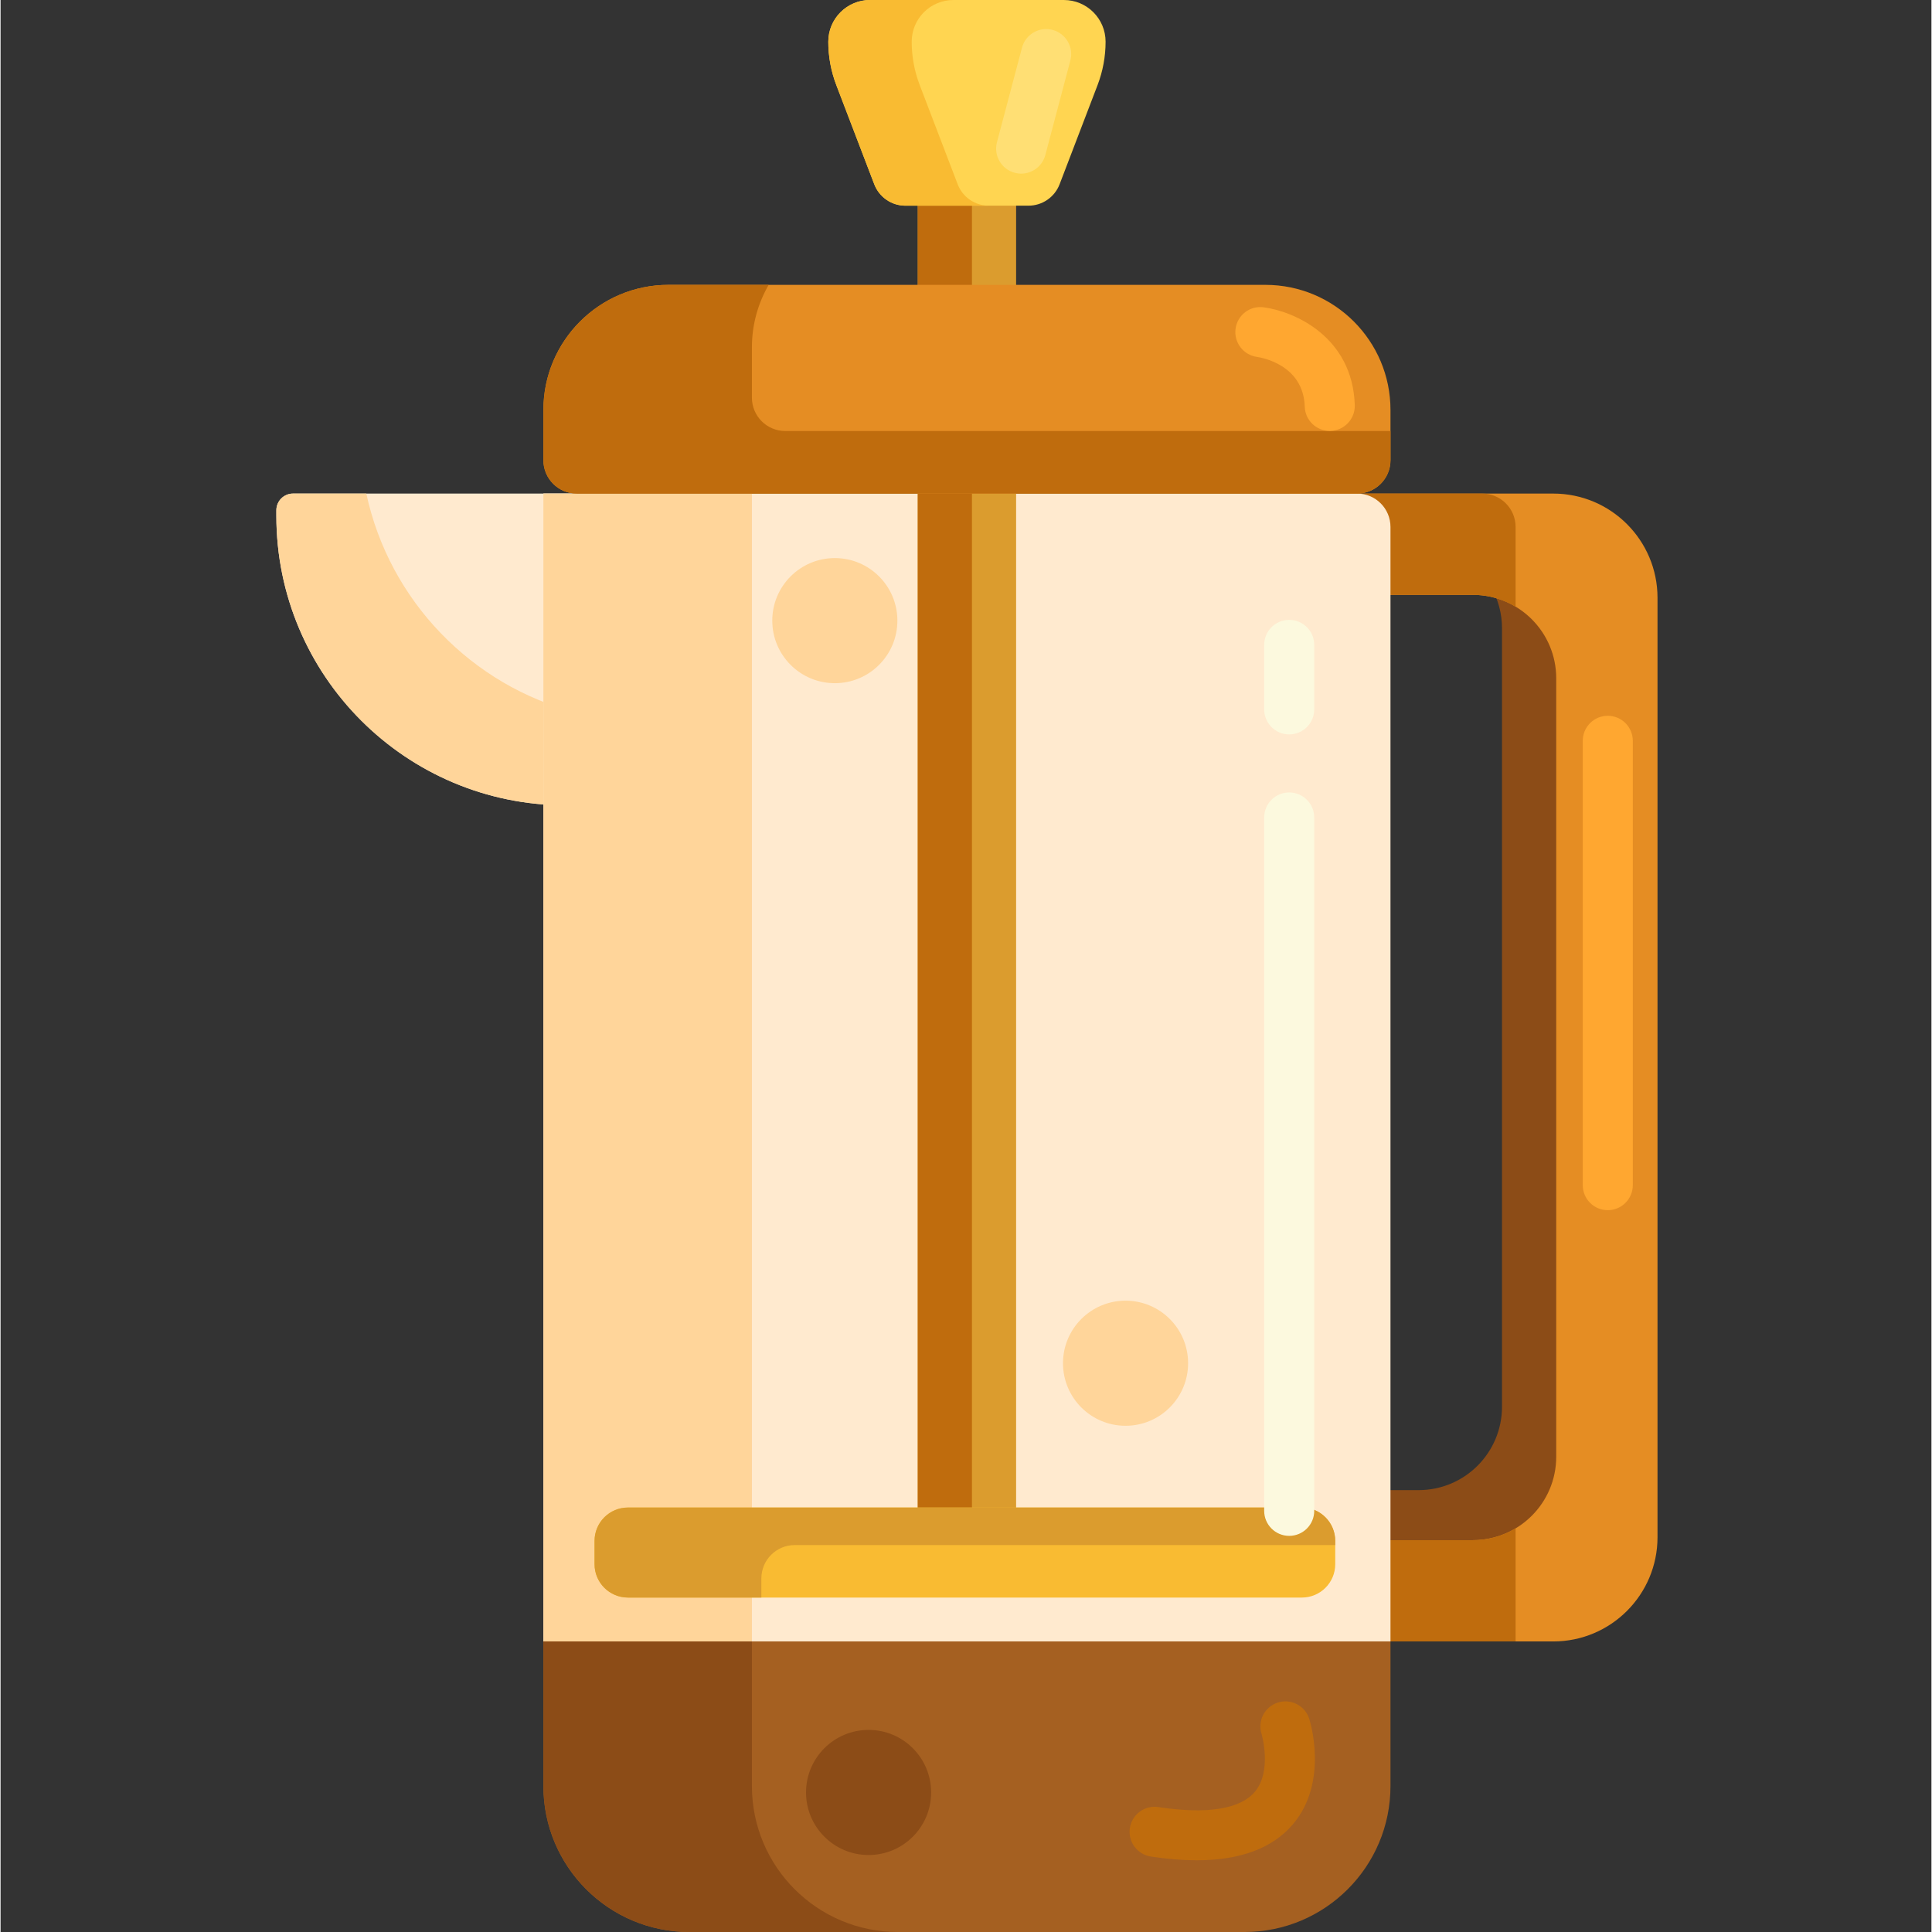 <svg height="463pt" viewBox="-66 0 463 463.269" width="463pt" xmlns="http://www.w3.org/2000/svg"><rect x="-66" y="0" width="463" height="463.269" fill="#333333" stroke="none"/><path d="m291.453 140.84c1.633 2.895 2.574 6.234 2.574 9.797v186.676c0 11.047-8.953 20-20 20h-44.027v24.285h63.316c13.805 0 25-11.191 25-25v-215.758zm0 0" fill="#8c4c17"/><path d="m306.316 118.352h-63.316v24.285h44.027c11.047 0 20 8.957 20 20v186.676c0 11.047-8.953 20-20 20h-44.027v24.285h63.316c13.805 0 25-11.191 25-25v-225.246c0-13.809-11.195-25-25-25zm0 0" fill="#e58d23"/><path d="m287.027 369.312h-44.027v24.285h54.285v-27.141c-3 1.801-6.5 2.855-10.258 2.855zm0 0" fill="#bf6c0d"/><path d="m287.027 142.637c3.754 0 7.258 1.055 10.258 2.855v-19.141c0-4.418-3.582-8-8-8h-46.285v24.289h44.027zm0 0" fill="#bf6c0d"/><path d="m72.258 193.102h-2.699c-38.344 0-69.426-31.082-69.426-69.426v-1.324c0-2.211 1.793-4 4-4h68.125zm0 0" fill="#ffeacf"/><path d="m21.703 118.352h-17.57c-2.207 0-4 1.789-4 4v1.324c0 38.344 31.082 69.426 69.426 69.426h2.699v-22.176c-25.309-6.492-45.027-26.895-50.555-52.574zm0 0" fill="#ffd59a"/><path d="m267.285 393.598h-203.121v-275.246h195.121c4.418 0 8 3.582 8 8zm0 0" fill="#ffeacf"/><path d="m232.285 463.27h-133.121c-19.332 0-35-15.672-35-35v-34.672h203.121v34.672c0 19.328-15.668 35-35 35zm0 0" fill="#a56021"/><path d="m153.93 30.035h23.586v342.246h-23.586zm0 0" fill="#db9c2e"/><path d="m153.93 30.035h13v342.246h-13zm0 0" fill="#bf6c0d"/><path d="m132.48 10c0 3.559.652 7.09 1.926 10.41l9.098 23.773c1.188 3.094 4.156 5.137 7.473 5.137h29.496c3.316 0 6.285-2.043 7.473-5.137l9.098-23.773c1.273-3.32 1.926-6.852 1.926-10.41 0-5.523-4.477-10-10-10h-46.488c-5.523 0-10 4.477-10 10zm0 0" fill="#ffd551"/><path d="m163.504 44.184-9.098-23.773c-1.273-3.32-1.926-6.852-1.926-10.41 0-5.523 4.477-10 10-10h-20c-5.523 0-10 4.477-10 10 0 3.559.652 7.09 1.926 10.41l9.098 23.773c1.188 3.094 4.156 5.137 7.473 5.137h20c-3.316 0-6.285-2.043-7.473-5.137zm0 0" fill="#f9bb32"/><path d="m64.164 118.352h50v275.246h-50zm0 0" fill="#ffd59a"/><path d="m246.039 383.074h-161.609c-4.418 0-8-3.582-8-8v-5.586c0-4.418 3.582-8 8-8h161.609c4.418 0 8 3.582 8 8v5.586c0 4.418-3.582 8-8 8zm0 0" fill="#f9bb32"/><path d="m116.43 378.488c0-4.418 3.582-8 8-8h129.609v-1c0-4.418-3.582-8-8-8h-161.609c-4.418 0-8 3.582-8 8v5.586c0 4.418 3.582 8 8 8h32zm0 0" fill="#db9c2e"/><path d="m114.164 428.27v-34.672h-50v34.672c0 19.328 15.668 35 35 35h50c-19.332 0-35-15.672-35-35zm0 0" fill="#8c4c17"/><path d="m259.285 118.352h-187.121c-4.418 0-8-3.582-8-8v-12.047c0-16.566 13.43-30 30-30h143.121c16.57 0 30 13.434 30 30v12.047c0 4.418-3.582 8-8 8zm0 0" fill="#e58d23"/><path d="m122.164 103.352c-4.418 0-8-3.582-8-8v-12.047c0-5.465 1.469-10.586 4.02-15h-24.02c-16.57 0-30 13.434-30 30v12.047c0 4.418 3.582 8 8 8h187.121c4.418 0 8-3.582 8-8v-7zm0 0" fill="#bf6c0d"/><path d="m243 176.102c-3.312 0-6-2.688-6-6v-15.465c0-3.316 2.688-6 6-6s6 2.684 6 6v15.465c0 3.312-2.688 6-6 6zm0 0" fill="#fcf9de"/><path d="m243 368.281c-3.312 0-6-2.688-6-6v-166.262c0-3.312 2.688-6 6-6s6 2.688 6 6v166.262c0 3.312-2.688 6-6 6zm0 0" fill="#fcf9de"/><path d="m319.391 290.184c-3.312 0-6-2.688-6-6v-106.547c0-3.316 2.688-6 6-6s6 2.684 6 6v106.547c0 3.312-2.688 6-6 6zm0 0" fill="#ffa730"/><path d="m252.719 103.328c-3.227 0-5.891-2.562-5.992-5.812-.312-10.051-10.328-11.77-11.469-11.934-3.262-.465-5.562-3.48-5.121-6.746.438-3.266 3.402-5.57 6.676-5.152 7.355.934 21.395 7.039 21.91 23.457.102 3.312-2.5 6.082-5.812 6.184-.062.004-.125.004-.191.004zm0 0" fill="#ffa730"/><path d="m178.727 41.637c-.508 0-1.023-.066-1.535-.203-3.203-.848-5.113-4.129-4.266-7.336l6-22.664c.848-3.207 4.133-5.113 7.332-4.266 3.203.848 5.113 4.133 4.266 7.336l-6 22.668c-.711 2.688-3.141 4.465-5.797 4.465zm0 0" fill="#ffdf74"/><path d="m220.789 446.074c-3.375 0-7.035-.301-10.973-.902-3.273-.5-5.523-3.562-5.023-6.836.5-3.277 3.566-5.523 6.836-5.023 11.586 1.77 19.574.512 23.105-3.633 4.234-4.969 1.668-13.789 1.641-13.875-1.012-3.156.723-6.535 3.879-7.547 3.156-1.016 6.535.723 7.547 3.879.195.613 4.73 15.168-3.934 25.328-4.883 5.73-12.625 8.609-23.078 8.609zm0 0" fill="#bf6c0d"/><path d="m218.758 326.883c0 8.285-6.715 15-15 15-8.285 0-15-6.715-15-15 0-8.281 6.715-15 15-15 8.285 0 15 6.719 15 15zm0 0" fill="#ffd59a"/><path d="m149.047 148.82c0 8.285-6.715 15-15 15s-15-6.715-15-15c0-8.281 6.715-15 15-15s15 6.719 15 15zm0 0" fill="#ffd59a"/><path d="m157.141 429.809c0 8.285-6.715 15-15 15-8.281 0-15-6.715-15-15s6.719-15 15-15c8.285 0 15 6.715 15 15zm0 0" fill="#8c4c17"/></svg>